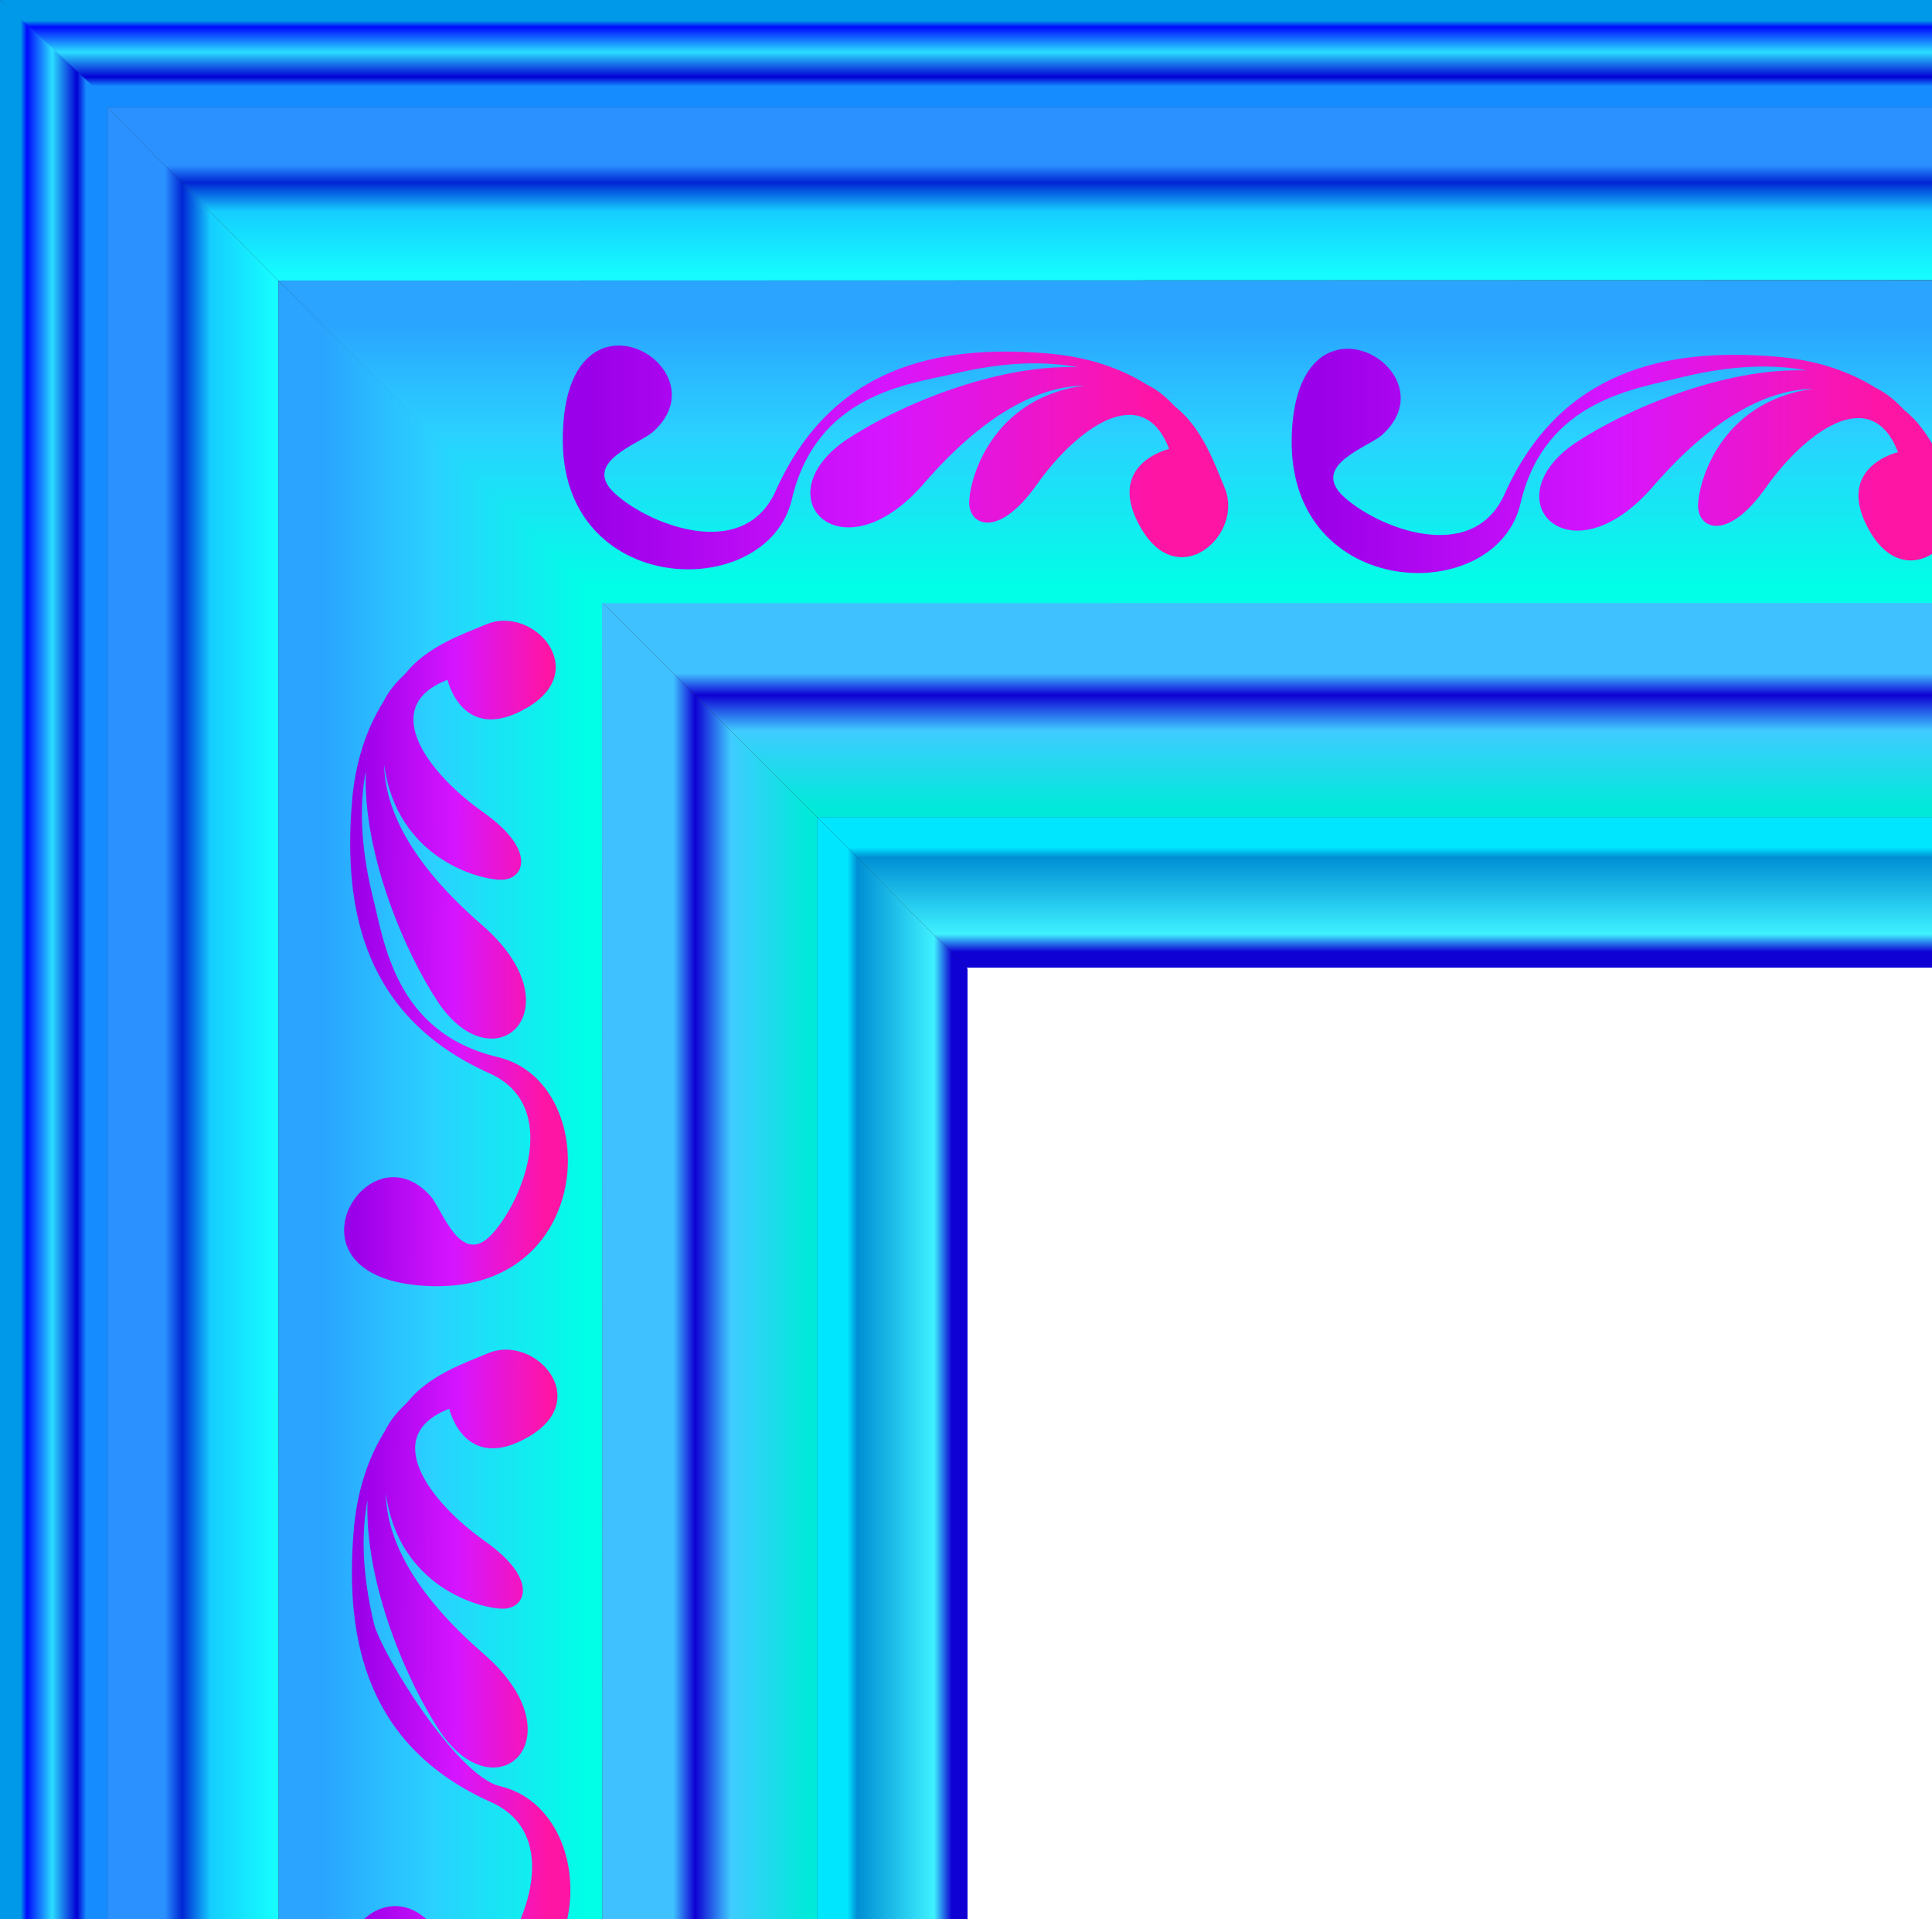 <?xml version="1.0" encoding="utf-8"?>
<!-- Generator: Adobe Illustrator 17.0.0, SVG Export Plug-In . SVG Version: 6.00 Build 0)  -->
<!DOCTYPE svg PUBLIC "-//W3C//DTD SVG 1.1//EN" "http://www.w3.org/Graphics/SVG/1.1/DTD/svg11.dtd">
<svg version="1.1" id="Capa_1" xmlns="http://www.w3.org/2000/svg" xmlns:xlink="http://www.w3.org/1999/xlink" x="0px" y="0px"
	 width="179.716px" height="178.517px" viewBox="0 0 179.716 178.517" enable-background="new 0 0 179.716 178.517"
	 xml:space="preserve">
<g>
	<polygon fill="#303030" points="89.9,90 690,90 775.4,5.4 780,1.5 779.9,0 0,0 	"/>
	<polygon fill="#303030" points="90,689.8 89.9,89.6 5.2,5.2 0.9,0 0,0 0,780 	"/>
</g>
<g>
	
		<linearGradient id="SVGID_1_" gradientUnits="userSpaceOnUse" x1="20" y1="132" x2="20" y2="122" gradientTransform="matrix(1 0 0 1 370 -122)">
		<stop  offset="0.198" style="stop-color:#158CFF"/>
		<stop  offset="0.284" style="stop-color:#0300D4"/>
		<stop  offset="0.515" style="stop-color:#2ADEFF"/>
		<stop  offset="0.749" style="stop-color:#0009FF"/>
		<stop  offset="0.807" style="stop-color:#0098E9"/>
	</linearGradient>
	<polygon fill="url(#SVGID_1_)" points="10,10 770.7,10 775.6,4.8 780,0 780,0 0,0 	"/>
	
		<linearGradient id="SVGID_2_" gradientUnits="userSpaceOnUse" x1="-360" y1="512" x2="-370" y2="512" gradientTransform="matrix(1 0 0 1 370 -122)">
		<stop  offset="0.198" style="stop-color:#158CFF"/>
		<stop  offset="0.284" style="stop-color:#0300D4"/>
		<stop  offset="0.515" style="stop-color:#2ADEFF"/>
		<stop  offset="0.749" style="stop-color:#0009FF"/>
		<stop  offset="0.807" style="stop-color:#0098E9"/>
	</linearGradient>
	<polygon fill="url(#SVGID_2_)" points="10,770 10,9.3 4.8,4.4 0,0 0,0 0,780 	"/>
</g>
<linearGradient id="SVGID_3_" gradientUnits="userSpaceOnUse" x1="205" y1="87.1" x2="205" y2="71" gradientTransform="matrix(1 0 0 1 185 -61)">
	<stop  offset="0.039" style="stop-color:#15FBFF"/>
	<stop  offset="0.4" style="stop-color:#15CEFF"/>
	<stop  offset="0.566" style="stop-color:#0025D4"/>
	<stop  offset="0.667" style="stop-color:#2A91FF"/>
</linearGradient>
<polygon fill="url(#SVGID_3_)" points="753.9,25.9 25.9,26.1 10,10 770,10 "/>
<linearGradient id="SVGID_4_" gradientUnits="userSpaceOnUse" x1="-159" y1="451" x2="-175" y2="451" gradientTransform="matrix(1 0 0 1 185 -61)">
	<stop  offset="0.039" style="stop-color:#15FBFF"/>
	<stop  offset="0.4" style="stop-color:#15CEFF"/>
	<stop  offset="0.566" style="stop-color:#0025D4"/>
	<stop  offset="0.667" style="stop-color:#2A91FF"/>
</linearGradient>
<polygon fill="url(#SVGID_4_)" points="25.9,26.1 26,754.1 10,770 10,10 "/>
<linearGradient id="SVGID_5_" gradientUnits="userSpaceOnUse" x1="20.05" y1="198" x2="20.05" y2="177.965" gradientTransform="matrix(1 0 0 1 370 -122)">
	<stop  offset="0.039" style="stop-color:#00E9D9"/>
	<stop  offset="0.4" style="stop-color:#3FCCFF"/>
	<stop  offset="0.566" style="stop-color:#0F00D4"/>
	<stop  offset="0.667" style="stop-color:#3FC1FF"/>
</linearGradient>
<polygon fill="url(#SVGID_5_)" points="724.1,56 704,76 76,76 56,56 "/>
<linearGradient id="SVGID_6_" gradientUnits="userSpaceOnUse" x1="-294" y1="512.1" x2="-314.026" y2="512.1" gradientTransform="matrix(1 0 0 1 370 -122)">
	<stop  offset="0.039" style="stop-color:#00E9D9"/>
	<stop  offset="0.4" style="stop-color:#3FCCFF"/>
	<stop  offset="0.566" style="stop-color:#0F00D4"/>
	<stop  offset="0.667" style="stop-color:#3FC1FF"/>
</linearGradient>
<polygon fill="url(#SVGID_6_)" points="56,56 76,76 76,704 56.1,724.2 "/>
<linearGradient id="SVGID_7_" gradientUnits="userSpaceOnUse" x1="20" y1="212.03" x2="20" y2="198" gradientTransform="matrix(1 0 0 1 370 -122)">
	<stop  offset="0.106" style="stop-color:#0F00D4"/>
	<stop  offset="0.223" style="stop-color:#3FF1FF"/>
	<stop  offset="0.733" style="stop-color:#008ED4"/>
	<stop  offset="0.798" style="stop-color:#00E6FF"/>
</linearGradient>
<polygon fill="url(#SVGID_7_)" points="704,76 690,90 89.9,90 76,76 "/>
<linearGradient id="SVGID_8_" gradientUnits="userSpaceOnUse" x1="-279.979" y1="512" x2="-294" y2="512" gradientTransform="matrix(1 0 0 1 370 -122)">
	<stop  offset="0.106" style="stop-color:#0F00D4"/>
	<stop  offset="0.223" style="stop-color:#3FF1FF"/>
	<stop  offset="0.733" style="stop-color:#008ED4"/>
	<stop  offset="0.798" style="stop-color:#00E6FF"/>
</linearGradient>
<polygon fill="url(#SVGID_8_)" points="76,76 90,90.1 90,690 76,704 "/>
<linearGradient id="SVGID_9_" gradientUnits="userSpaceOnUse" x1="274.041" y1="-133.971" x2="274.041" y2="-103.871" gradientTransform="matrix(-1 0 0 -1 663.991 -77.871)">
	<stop  offset="0.039" style="stop-color:#00FFE6"/>
	<stop  offset="0.525" style="stop-color:#2AD1FF"/>
	<stop  offset="0.868" style="stop-color:#2AA4FF"/>
</linearGradient>
<polygon fill="url(#SVGID_9_)" points="754,26 724.1,56 56,56.1 25.9,26.1 "/>
<linearGradient id="SVGID_10_" gradientUnits="userSpaceOnUse" x1="447.901" y1="-396.065" x2="478.067" y2="-396.065" gradientTransform="matrix(-1 0 0 -1 504.001 -5.965)">
	<stop  offset="0.039" style="stop-color:#00FFE6"/>
	<stop  offset="0.525" style="stop-color:#2AD1FF"/>
	<stop  offset="0.868" style="stop-color:#2AA4FF"/>
</linearGradient>
<polygon fill="url(#SVGID_10_)" points="25.9,26.1 56,56 56.1,724.2 26,754.1 "/>
<g>
	
		<linearGradient id="SVGID_11_" gradientUnits="userSpaceOnUse" x1="27.652" y1="707.13" x2="89.552" y2="707.13" gradientTransform="matrix(1 0 0 -1 92.5 750)">
		<stop  offset="0.039" style="stop-color:#9A00E9"/>
		<stop  offset="0.482" style="stop-color:#D615FF"/>
		<stop  offset="0.892" style="stop-color:#FF15A4"/>
	</linearGradient>
	<path fill="url(#SVGID_11_)" d="M141.455,46.759c2.3-9.7,10.9-10.6,15.1-11.7c4.6-1.1,8.4-1.2,11.5-0.6c-7.7-0.3-17,3.7-21.6,6.8
		c-7.7,5.3-0.4,12.9,7.3,4c5.9-6.8,10.9-9,14.9-9.1c-8.7,1.2-10.7,8.8-10.7,10.9s2.7,3.4,6.3-1.7s9.8-9.8,12.3-3.3
		c0,0-6.1,1.4-2.6,7.4s9.5,0.6,7.8-3.7c-1-2.4-2.1-5.6-4.6-7.6c-0.2-0.2-0.3-0.3-0.5-0.5c-0.7-0.7-1.4-1.2-2.2-1.6
		c-2.4-1.5-5.5-2.6-9.4-2.9c-10-0.8-19.9,1.2-25.1,12.8c-3,6.7-11.9,3.1-15,0.2s2.4-4.6,3.6-5.7c6.7-6-8.1-14.7-8.4,0.3
		C119.855,55.959,139.255,56.559,141.455,46.759z"/>
	
		<linearGradient id="SVGID_12_" gradientUnits="userSpaceOnUse" x1="-40.151" y1="707.451" x2="21.752" y2="707.451" gradientTransform="matrix(1 0 0 -1 92.5 750)">
		<stop  offset="0.039" style="stop-color:#9A00E9"/>
		<stop  offset="0.482" style="stop-color:#D615FF"/>
		<stop  offset="0.892" style="stop-color:#FF15A4"/>
	</linearGradient>
	<path fill="url(#SVGID_12_)" d="M73.655,46.459c2.3-9.8,10.8-10.7,15.1-11.7c4.6-1.1,8.4-1.2,11.5-0.6c-7.7-0.3-17,3.7-21.6,6.8
		c-7.7,5.3-0.4,12.9,7.3,4c5.9-6.8,10.9-9,14.9-9.1c-8.7,1.2-10.7,8.8-10.7,10.9s2.7,3.4,6.3-1.7s9.8-9.8,12.3-3.3
		c0,0-6.1,1.4-2.6,7.4s9.5,0.6,7.8-3.7c-1-2.4-2.1-5.6-4.6-7.6c-0.2-0.2-0.3-0.3-0.5-0.5c-0.7-0.7-1.4-1.2-2.2-1.6
		c-2.4-1.5-5.5-2.6-9.4-2.9c-10-0.8-19.9,1.2-25.1,12.8c-3,6.7-11.9,3.1-15,0.2c-3.1-2.9,2.4-4.6,3.6-5.7c6.7-6-8.1-14.7-8.4,0.3
		C51.955,55.659,71.355,56.159,73.655,46.459z"/>
</g>
<g>
	
		<linearGradient id="SVGID_13_" gradientUnits="userSpaceOnUse" x1="-429.495" y1="-177.957" x2="-408.787" y2="-177.957" gradientTransform="matrix(1 0.006 0.005 -0.977 462.729 -82.767)">
		<stop  offset="0.039" style="stop-color:#9A00E9"/>
		<stop  offset="0.482" style="stop-color:#D615FF"/>
		<stop  offset="0.892" style="stop-color:#FF15A4"/>
	</linearGradient>
	<path fill="url(#SVGID_13_)" d="M46.328,98.332c-9.7-2.3-10.6-10.9-11.7-15.1c-1.1-4.6-1.2-8.4-0.6-11.5c-0.3,7.7,3.7,17,6.8,21.6
		c5.3,7.7,12.9,0.4,4-7.3c-6.8-5.9-9-10.9-9.1-14.9c1.2,8.7,8.8,10.7,10.9,10.7s3.4-2.7-1.7-6.3s-9.8-9.8-3.3-12.3
		c0,0,1.4,6.1,7.4,2.6s0.6-9.5-3.7-7.8c-2.4,1-5.6,2.1-7.6,4.6c-0.2,0.2-0.3,0.3-0.5,0.5c-0.7,0.7-1.2,1.4-1.6,2.2
		c-1.5,2.4-2.6,5.5-2.9,9.4c-0.8,10,1.2,19.9,12.8,25.1c6.7,3,3.1,11.9,0.2,15s-4.6-2.4-5.7-3.6c-6-6.7-14.7,8.1,0.3,8.4
		C55.528,119.932,56.028,100.632,46.328,98.332z"/>
	
		<linearGradient id="SVGID_14_" gradientUnits="userSpaceOnUse" x1="-428.926" y1="-247.38" x2="-408.217" y2="-247.38" gradientTransform="matrix(1 0.006 0.005 -0.977 462.729 -82.767)">
		<stop  offset="0.039" style="stop-color:#9A00E9"/>
		<stop  offset="0.482" style="stop-color:#D615FF"/>
		<stop  offset="0.892" style="stop-color:#FF15A4"/>
	</linearGradient>
	<path fill="url(#SVGID_14_)" d="M46.489,166.132c-4.013-0.952-10.953-12.248-11.7-15.1c-1.1-4.6-1.2-8.4-0.6-11.5
		c-0.3,7.7,3.7,17,6.8,21.6c5.3,7.7,12.9,0.4,4-7.3c-6.8-5.9-9-10.9-9.1-14.9c1.2,8.7,8.8,10.7,10.9,10.7s3.4-2.7-1.7-6.3
		s-9.8-9.8-3.3-12.3c0,0,1.4,6.1,7.4,2.6s0.6-9.5-3.7-7.8c-2.4,1-5.6,2.1-7.6,4.6c-0.2,0.2-0.3,0.3-0.5,0.5
		c-0.7,0.7-1.2,1.4-1.6,2.2c-1.5,2.4-2.6,5.5-2.9,9.4c-0.8,10,1.2,19.9,12.8,25.1c6.7,3,3.1,11.9,0.2,15s-4.6-2.4-5.7-3.6
		c-6-6.7-14.7,8.1,0.3,8.4C55.789,187.832,56.289,168.432,46.489,166.132z"/>
</g>
</svg>

